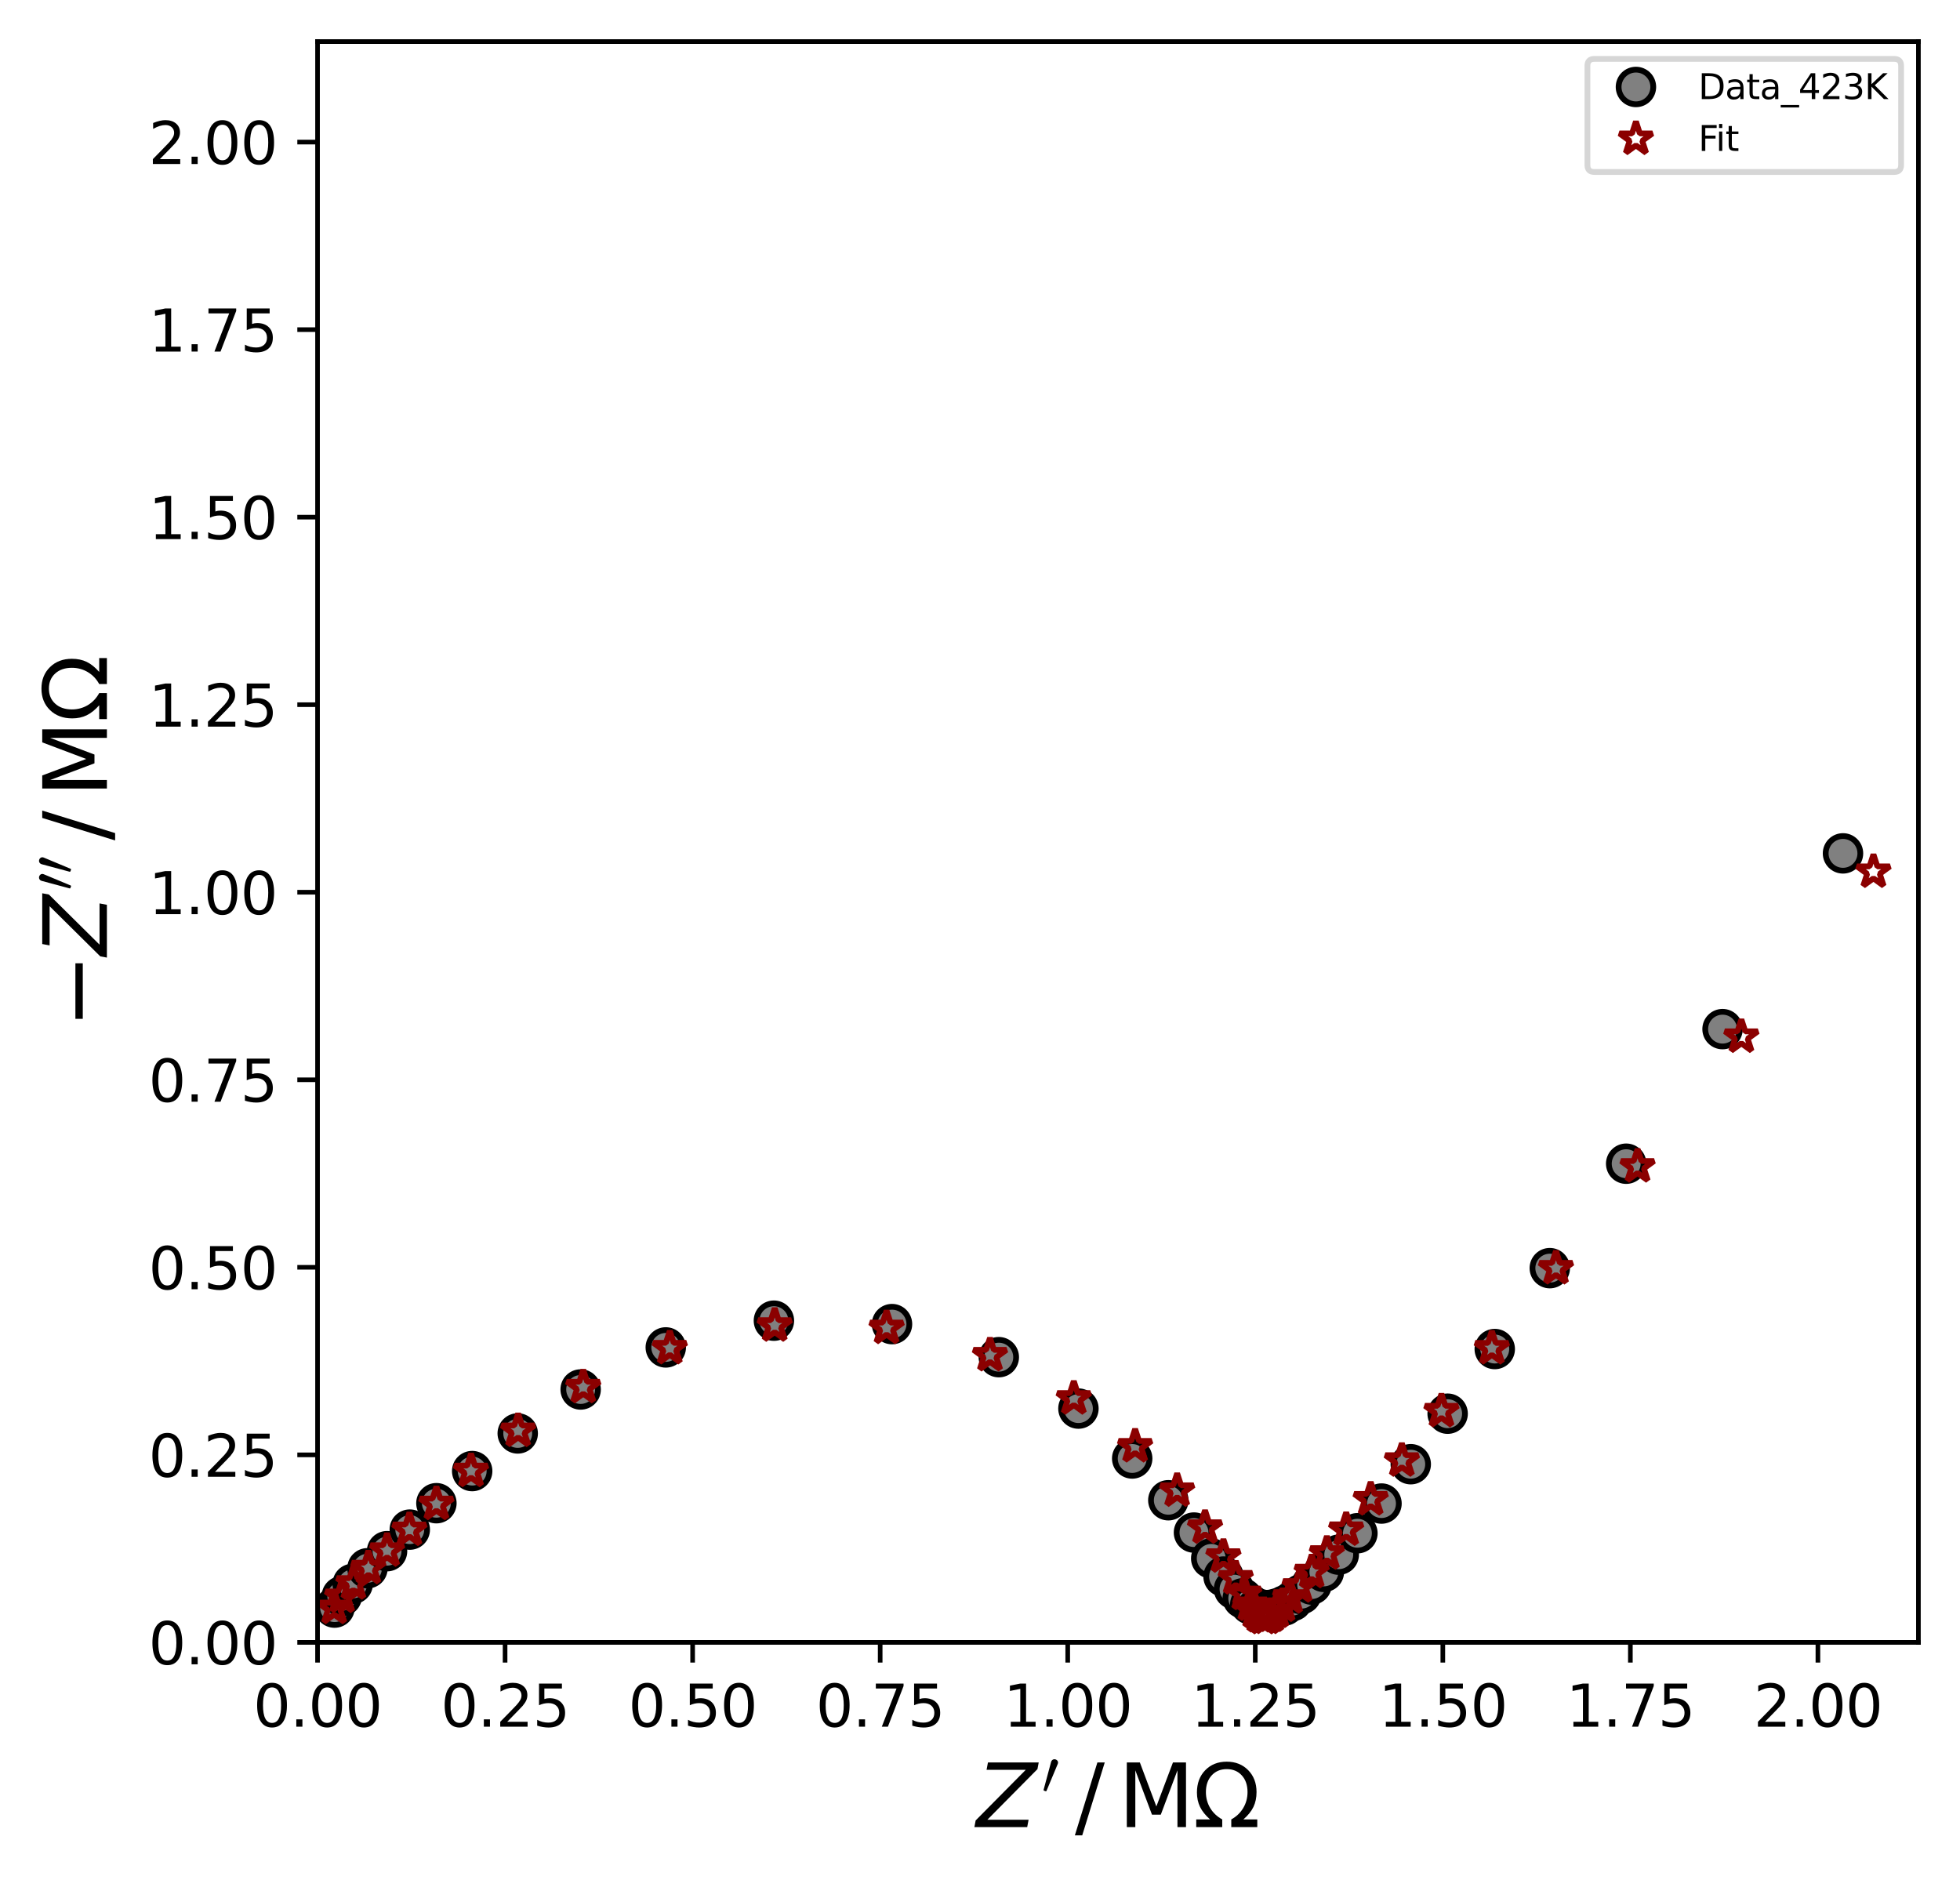 <?xml version="1.0" encoding="utf-8" standalone="no"?>
<!DOCTYPE svg PUBLIC "-//W3C//DTD SVG 1.1//EN"
  "http://www.w3.org/Graphics/SVG/1.1/DTD/svg11.dtd">
<svg xmlns:xlink="http://www.w3.org/1999/xlink" width="339.383pt" height="326.795pt" viewBox="0 0 339.383 326.795" xmlns="http://www.w3.org/2000/svg" version="1.1">
 <defs>
  <style type="text/css">*{stroke-linejoin: round; stroke-linecap: butt}</style>
 </defs>
 <g id="figure_1">
  <g id="patch_1">
   <path d="M 0 326.795 
L 339.383 326.795 
L 339.383 0 
L 0 0 
z
" style="fill: #ffffff"/>
  </g>
  <g id="axes_1">
   <g id="patch_2">
    <path d="M 54.983 284.4 
L 332.183 284.4 
L 332.183 7.2 
L 54.983 7.2 
z
" style="fill: #ffffff"/>
   </g>
   <g id="matplotlib.axis_1">
    <g id="xtick_1">
     <g id="line2d_1">
      <defs>
       <path id="m27550e44c7" d="M 0 0 
L 0 3.5 
" style="stroke: #000000; stroke-width: 0.8"/>
      </defs>
      <g>
       <use xlink:href="#m27550e44c7" x="54.983" y="284.4" style="stroke: #000000; stroke-width: 0.8"/>
      </g>
     </g>
     <g id="text_1">
      <!-- 0.00 -->
      <g transform="translate(43.85 298.998) scale(0.1 -0.1)">
       <defs>
        <path id="DejaVuSans-30" d="M 2034 4250 
Q 1547 4250 1301 3770 
Q 1056 3291 1056 2328 
Q 1056 1369 1301 889 
Q 1547 409 2034 409 
Q 2525 409 2770 889 
Q 3016 1369 3016 2328 
Q 3016 3291 2770 3770 
Q 2525 4250 2034 4250 
z
M 2034 4750 
Q 2819 4750 3233 4129 
Q 3647 3509 3647 2328 
Q 3647 1150 3233 529 
Q 2819 -91 2034 -91 
Q 1250 -91 836 529 
Q 422 1150 422 2328 
Q 422 3509 836 4129 
Q 1250 4750 2034 4750 
z
" transform="scale(0.016)"/>
        <path id="DejaVuSans-2e" d="M 684 794 
L 1344 794 
L 1344 0 
L 684 0 
L 684 794 
z
" transform="scale(0.016)"/>
       </defs>
       <use xlink:href="#DejaVuSans-30"/>
       <use xlink:href="#DejaVuSans-2e" x="63.623"/>
       <use xlink:href="#DejaVuSans-30" x="95.41"/>
       <use xlink:href="#DejaVuSans-30" x="159.033"/>
      </g>
     </g>
    </g>
    <g id="xtick_2">
     <g id="line2d_2">
      <g>
       <use xlink:href="#m27550e44c7" x="87.457" y="284.4" style="stroke: #000000; stroke-width: 0.8"/>
      </g>
     </g>
     <g id="text_2">
      <!-- 0.25 -->
      <g transform="translate(76.325 298.998) scale(0.1 -0.1)">
       <defs>
        <path id="DejaVuSans-32" d="M 1228 531 
L 3431 531 
L 3431 0 
L 469 0 
L 469 531 
Q 828 903 1448 1529 
Q 2069 2156 2228 2338 
Q 2531 2678 2651 2914 
Q 2772 3150 2772 3378 
Q 2772 3750 2511 3984 
Q 2250 4219 1831 4219 
Q 1534 4219 1204 4116 
Q 875 4013 500 3803 
L 500 4441 
Q 881 4594 1212 4672 
Q 1544 4750 1819 4750 
Q 2544 4750 2975 4387 
Q 3406 4025 3406 3419 
Q 3406 3131 3298 2873 
Q 3191 2616 2906 2266 
Q 2828 2175 2409 1742 
Q 1991 1309 1228 531 
z
" transform="scale(0.016)"/>
        <path id="DejaVuSans-35" d="M 691 4666 
L 3169 4666 
L 3169 4134 
L 1269 4134 
L 1269 2991 
Q 1406 3038 1543 3061 
Q 1681 3084 1819 3084 
Q 2600 3084 3056 2656 
Q 3513 2228 3513 1497 
Q 3513 744 3044 326 
Q 2575 -91 1722 -91 
Q 1428 -91 1123 -41 
Q 819 9 494 109 
L 494 744 
Q 775 591 1075 516 
Q 1375 441 1709 441 
Q 2250 441 2565 725 
Q 2881 1009 2881 1497 
Q 2881 1984 2565 2268 
Q 2250 2553 1709 2553 
Q 1456 2553 1204 2497 
Q 953 2441 691 2322 
L 691 4666 
z
" transform="scale(0.016)"/>
       </defs>
       <use xlink:href="#DejaVuSans-30"/>
       <use xlink:href="#DejaVuSans-2e" x="63.623"/>
       <use xlink:href="#DejaVuSans-32" x="95.41"/>
       <use xlink:href="#DejaVuSans-35" x="159.033"/>
      </g>
     </g>
    </g>
    <g id="xtick_3">
     <g id="line2d_3">
      <g>
       <use xlink:href="#m27550e44c7" x="119.932" y="284.4" style="stroke: #000000; stroke-width: 0.8"/>
      </g>
     </g>
     <g id="text_3">
      <!-- 0.50 -->
      <g transform="translate(108.799 298.998) scale(0.1 -0.1)">
       <use xlink:href="#DejaVuSans-30"/>
       <use xlink:href="#DejaVuSans-2e" x="63.623"/>
       <use xlink:href="#DejaVuSans-35" x="95.41"/>
       <use xlink:href="#DejaVuSans-30" x="159.033"/>
      </g>
     </g>
    </g>
    <g id="xtick_4">
     <g id="line2d_4">
      <g>
       <use xlink:href="#m27550e44c7" x="152.407" y="284.4" style="stroke: #000000; stroke-width: 0.8"/>
      </g>
     </g>
     <g id="text_4">
      <!-- 0.75 -->
      <g transform="translate(141.274 298.998) scale(0.1 -0.1)">
       <defs>
        <path id="DejaVuSans-37" d="M 525 4666 
L 3525 4666 
L 3525 4397 
L 1831 0 
L 1172 0 
L 2766 4134 
L 525 4134 
L 525 4666 
z
" transform="scale(0.016)"/>
       </defs>
       <use xlink:href="#DejaVuSans-30"/>
       <use xlink:href="#DejaVuSans-2e" x="63.623"/>
       <use xlink:href="#DejaVuSans-37" x="95.41"/>
       <use xlink:href="#DejaVuSans-35" x="159.033"/>
      </g>
     </g>
    </g>
    <g id="xtick_5">
     <g id="line2d_5">
      <g>
       <use xlink:href="#m27550e44c7" x="184.881" y="284.4" style="stroke: #000000; stroke-width: 0.8"/>
      </g>
     </g>
     <g id="text_5">
      <!-- 1.00 -->
      <g transform="translate(173.748 298.998) scale(0.1 -0.1)">
       <defs>
        <path id="DejaVuSans-31" d="M 794 531 
L 1825 531 
L 1825 4091 
L 703 3866 
L 703 4441 
L 1819 4666 
L 2450 4666 
L 2450 531 
L 3481 531 
L 3481 0 
L 794 0 
L 794 531 
z
" transform="scale(0.016)"/>
       </defs>
       <use xlink:href="#DejaVuSans-31"/>
       <use xlink:href="#DejaVuSans-2e" x="63.623"/>
       <use xlink:href="#DejaVuSans-30" x="95.41"/>
       <use xlink:href="#DejaVuSans-30" x="159.033"/>
      </g>
     </g>
    </g>
    <g id="xtick_6">
     <g id="line2d_6">
      <g>
       <use xlink:href="#m27550e44c7" x="217.356" y="284.4" style="stroke: #000000; stroke-width: 0.8"/>
      </g>
     </g>
     <g id="text_6">
      <!-- 1.25 -->
      <g transform="translate(206.223 298.998) scale(0.1 -0.1)">
       <use xlink:href="#DejaVuSans-31"/>
       <use xlink:href="#DejaVuSans-2e" x="63.623"/>
       <use xlink:href="#DejaVuSans-32" x="95.41"/>
       <use xlink:href="#DejaVuSans-35" x="159.033"/>
      </g>
     </g>
    </g>
    <g id="xtick_7">
     <g id="line2d_7">
      <g>
       <use xlink:href="#m27550e44c7" x="249.83" y="284.4" style="stroke: #000000; stroke-width: 0.8"/>
      </g>
     </g>
     <g id="text_7">
      <!-- 1.50 -->
      <g transform="translate(238.697 298.998) scale(0.1 -0.1)">
       <use xlink:href="#DejaVuSans-31"/>
       <use xlink:href="#DejaVuSans-2e" x="63.623"/>
       <use xlink:href="#DejaVuSans-35" x="95.41"/>
       <use xlink:href="#DejaVuSans-30" x="159.033"/>
      </g>
     </g>
    </g>
    <g id="xtick_8">
     <g id="line2d_8">
      <g>
       <use xlink:href="#m27550e44c7" x="282.305" y="284.4" style="stroke: #000000; stroke-width: 0.8"/>
      </g>
     </g>
     <g id="text_8">
      <!-- 1.75 -->
      <g transform="translate(271.172 298.998) scale(0.1 -0.1)">
       <use xlink:href="#DejaVuSans-31"/>
       <use xlink:href="#DejaVuSans-2e" x="63.623"/>
       <use xlink:href="#DejaVuSans-37" x="95.41"/>
       <use xlink:href="#DejaVuSans-35" x="159.033"/>
      </g>
     </g>
    </g>
    <g id="xtick_9">
     <g id="line2d_9">
      <g>
       <use xlink:href="#m27550e44c7" x="314.779" y="284.4" style="stroke: #000000; stroke-width: 0.8"/>
      </g>
     </g>
     <g id="text_9">
      <!-- 2.00 -->
      <g transform="translate(303.647 298.998) scale(0.1 -0.1)">
       <use xlink:href="#DejaVuSans-32"/>
       <use xlink:href="#DejaVuSans-2e" x="63.623"/>
       <use xlink:href="#DejaVuSans-30" x="95.41"/>
       <use xlink:href="#DejaVuSans-30" x="159.033"/>
      </g>
     </g>
    </g>
    <g id="text_10">
     <!-- $ \mathit{Z^{\prime}} \,/\, \mathrm{M\Omega}$ -->
     <g transform="translate(169.058 316.476) scale(0.15 -0.15)">
      <defs>
       <path id="DejaVuSans-Oblique-5a" d="M 838 4666 
L 4500 4666 
L 4409 4184 
L 794 531 
L 3769 531 
L 3669 0 
L -141 0 
L -50 481 
L 3566 4134 
L 738 4134 
L 838 4666 
z
" transform="scale(0.016)"/>
       <path id="Cmsy10-30" d="M 225 347 
Q 184 359 184 409 
L 966 3316 
Q 1003 3434 1093 3506 
Q 1184 3578 1300 3578 
Q 1450 3578 1564 3479 
Q 1678 3381 1678 3231 
Q 1678 3166 1644 3084 
L 488 319 
Q 466 275 428 275 
Q 394 275 320 306 
Q 247 338 225 347 
z
" transform="scale(0.016)"/>
       <path id="DejaVuSans-2f" d="M 1625 4666 
L 2156 4666 
L 531 -594 
L 0 -594 
L 1625 4666 
z
" transform="scale(0.016)"/>
       <path id="DejaVuSans-4d" d="M 628 4666 
L 1569 4666 
L 2759 1491 
L 3956 4666 
L 4897 4666 
L 4897 0 
L 4281 0 
L 4281 4097 
L 3078 897 
L 2444 897 
L 1241 4097 
L 1241 0 
L 628 0 
L 628 4666 
z
" transform="scale(0.016)"/>
       <path id="DejaVuSans-3a9" d="M 4647 556 
L 4647 0 
L 2772 0 
L 2772 556 
Q 3325 859 3634 1378 
Q 3944 1897 3944 2528 
Q 3944 3278 3531 3731 
Q 3119 4184 2444 4184 
Q 1769 4184 1355 3729 
Q 941 3275 941 2528 
Q 941 1897 1250 1378 
Q 1563 859 2119 556 
L 2119 0 
L 244 0 
L 244 556 
L 1241 556 
Q 747 991 519 1456 
Q 294 1922 294 2497 
Q 294 3491 894 4106 
Q 1491 4722 2444 4722 
Q 3391 4722 3994 4106 
Q 4594 3494 4594 2528 
Q 4594 1922 4372 1459 
Q 4150 997 3647 556 
L 4647 556 
z
" transform="scale(0.016)"/>
      </defs>
      <use xlink:href="#DejaVuSans-Oblique-5a" transform="translate(0 0.584)"/>
      <use xlink:href="#Cmsy10-30" transform="translate(75.523 38.866) scale(0.7)"/>
      <use xlink:href="#DejaVuSans-2f" transform="translate(113.736 0.584)"/>
      <use xlink:href="#DejaVuSans-4d" transform="translate(163.663 0.584)"/>
      <use xlink:href="#DejaVuSans-3a9" transform="translate(249.942 0.584)"/>
     </g>
    </g>
   </g>
   <g id="matplotlib.axis_2">
    <g id="ytick_1">
     <g id="line2d_10">
      <defs>
       <path id="mfa896dbb48" d="M 0 0 
L -3.5 0 
" style="stroke: #000000; stroke-width: 0.8"/>
      </defs>
      <g>
       <use xlink:href="#mfa896dbb48" x="54.983" y="284.4" style="stroke: #000000; stroke-width: 0.8"/>
      </g>
     </g>
     <g id="text_11">
      <!-- 0.00 -->
      <g transform="translate(25.717 288.199) scale(0.1 -0.1)">
       <use xlink:href="#DejaVuSans-30"/>
       <use xlink:href="#DejaVuSans-2e" x="63.623"/>
       <use xlink:href="#DejaVuSans-30" x="95.41"/>
       <use xlink:href="#DejaVuSans-30" x="159.033"/>
      </g>
     </g>
    </g>
    <g id="ytick_2">
     <g id="line2d_11">
      <g>
       <use xlink:href="#mfa896dbb48" x="54.983" y="251.925" style="stroke: #000000; stroke-width: 0.8"/>
      </g>
     </g>
     <g id="text_12">
      <!-- 0.25 -->
      <g transform="translate(25.717 255.725) scale(0.1 -0.1)">
       <use xlink:href="#DejaVuSans-30"/>
       <use xlink:href="#DejaVuSans-2e" x="63.623"/>
       <use xlink:href="#DejaVuSans-32" x="95.41"/>
       <use xlink:href="#DejaVuSans-35" x="159.033"/>
      </g>
     </g>
    </g>
    <g id="ytick_3">
     <g id="line2d_12">
      <g>
       <use xlink:href="#mfa896dbb48" x="54.983" y="219.451" style="stroke: #000000; stroke-width: 0.8"/>
      </g>
     </g>
     <g id="text_13">
      <!-- 0.50 -->
      <g transform="translate(25.717 223.25) scale(0.1 -0.1)">
       <use xlink:href="#DejaVuSans-30"/>
       <use xlink:href="#DejaVuSans-2e" x="63.623"/>
       <use xlink:href="#DejaVuSans-35" x="95.41"/>
       <use xlink:href="#DejaVuSans-30" x="159.033"/>
      </g>
     </g>
    </g>
    <g id="ytick_4">
     <g id="line2d_13">
      <g>
       <use xlink:href="#mfa896dbb48" x="54.983" y="186.976" style="stroke: #000000; stroke-width: 0.8"/>
      </g>
     </g>
     <g id="text_14">
      <!-- 0.75 -->
      <g transform="translate(25.717 190.775) scale(0.1 -0.1)">
       <use xlink:href="#DejaVuSans-30"/>
       <use xlink:href="#DejaVuSans-2e" x="63.623"/>
       <use xlink:href="#DejaVuSans-37" x="95.41"/>
       <use xlink:href="#DejaVuSans-35" x="159.033"/>
      </g>
     </g>
    </g>
    <g id="ytick_5">
     <g id="line2d_14">
      <g>
       <use xlink:href="#mfa896dbb48" x="54.983" y="154.502" style="stroke: #000000; stroke-width: 0.8"/>
      </g>
     </g>
     <g id="text_15">
      <!-- 1.00 -->
      <g transform="translate(25.717 158.301) scale(0.1 -0.1)">
       <use xlink:href="#DejaVuSans-31"/>
       <use xlink:href="#DejaVuSans-2e" x="63.623"/>
       <use xlink:href="#DejaVuSans-30" x="95.41"/>
       <use xlink:href="#DejaVuSans-30" x="159.033"/>
      </g>
     </g>
    </g>
    <g id="ytick_6">
     <g id="line2d_15">
      <g>
       <use xlink:href="#mfa896dbb48" x="54.983" y="122.027" style="stroke: #000000; stroke-width: 0.8"/>
      </g>
     </g>
     <g id="text_16">
      <!-- 1.25 -->
      <g transform="translate(25.717 125.826) scale(0.1 -0.1)">
       <use xlink:href="#DejaVuSans-31"/>
       <use xlink:href="#DejaVuSans-2e" x="63.623"/>
       <use xlink:href="#DejaVuSans-32" x="95.41"/>
       <use xlink:href="#DejaVuSans-35" x="159.033"/>
      </g>
     </g>
    </g>
    <g id="ytick_7">
     <g id="line2d_16">
      <g>
       <use xlink:href="#mfa896dbb48" x="54.983" y="89.553" style="stroke: #000000; stroke-width: 0.8"/>
      </g>
     </g>
     <g id="text_17">
      <!-- 1.50 -->
      <g transform="translate(25.717 93.352) scale(0.1 -0.1)">
       <use xlink:href="#DejaVuSans-31"/>
       <use xlink:href="#DejaVuSans-2e" x="63.623"/>
       <use xlink:href="#DejaVuSans-35" x="95.41"/>
       <use xlink:href="#DejaVuSans-30" x="159.033"/>
      </g>
     </g>
    </g>
    <g id="ytick_8">
     <g id="line2d_17">
      <g>
       <use xlink:href="#mfa896dbb48" x="54.983" y="57.078" style="stroke: #000000; stroke-width: 0.8"/>
      </g>
     </g>
     <g id="text_18">
      <!-- 1.75 -->
      <g transform="translate(25.717 60.877) scale(0.1 -0.1)">
       <use xlink:href="#DejaVuSans-31"/>
       <use xlink:href="#DejaVuSans-2e" x="63.623"/>
       <use xlink:href="#DejaVuSans-37" x="95.41"/>
       <use xlink:href="#DejaVuSans-35" x="159.033"/>
      </g>
     </g>
    </g>
    <g id="ytick_9">
     <g id="line2d_18">
      <g>
       <use xlink:href="#mfa896dbb48" x="54.983" y="24.603" style="stroke: #000000; stroke-width: 0.8"/>
      </g>
     </g>
     <g id="text_19">
      <!-- 2.00 -->
      <g transform="translate(25.717 28.403) scale(0.1 -0.1)">
       <use xlink:href="#DejaVuSans-32"/>
       <use xlink:href="#DejaVuSans-2e" x="63.623"/>
       <use xlink:href="#DejaVuSans-30" x="95.41"/>
       <use xlink:href="#DejaVuSans-30" x="159.033"/>
      </g>
     </g>
    </g>
    <g id="text_20">
     <!-- $ \mathit{-Z^{\prime\prime}} \,/\, \mathrm{M\Omega}$ -->
     <g transform="translate(18.598 178.05) rotate(-90) scale(0.15 -0.15)">
      <defs>
       <path id="DejaVuSans-2212" d="M 678 2272 
L 4684 2272 
L 4684 1741 
L 678 1741 
L 678 2272 
z
" transform="scale(0.016)"/>
      </defs>
      <use xlink:href="#DejaVuSans-2212" transform="translate(0 0.584)"/>
      <use xlink:href="#DejaVuSans-Oblique-5a" transform="translate(83.789 0.584)"/>
      <use xlink:href="#Cmsy10-30" transform="translate(159.312 38.866) scale(0.7)"/>
      <use xlink:href="#Cmsy10-30" transform="translate(178.555 38.866) scale(0.7)"/>
      <use xlink:href="#DejaVuSans-2f" transform="translate(216.768 0.584)"/>
      <use xlink:href="#DejaVuSans-4d" transform="translate(266.695 0.584)"/>
      <use xlink:href="#DejaVuSans-3a9" transform="translate(352.974 0.584)"/>
     </g>
    </g>
   </g>
   <g id="line2d_19">
    <defs>
     <path id="m7dd41cd57c" d="M 0 3 
C 0.796 3 1.559 2.684 2.121 2.121 
C 2.684 1.559 3 0.796 3 0 
C 3 -0.796 2.684 -1.559 2.121 -2.121 
C 1.559 -2.684 0.796 -3 0 -3 
C -0.796 -3 -1.559 -2.684 -2.121 -2.121 
C -2.684 -1.559 -3 -0.796 -3 0 
C -3 0.796 -2.684 1.559 -2.121 2.121 
C -1.559 2.684 -0.796 3 0 3 
z
" style="stroke: #000000"/>
    </defs>
    <g clip-path="url(#pbf013f1338)">
     <use xlink:href="#m7dd41cd57c" x="57.931" y="278.376" style="fill: #808080; stroke: #000000"/>
     <use xlink:href="#m7dd41cd57c" x="59.19" y="276.402" style="fill: #808080; stroke: #000000"/>
     <use xlink:href="#m7dd41cd57c" x="61.073" y="274.268" style="fill: #808080; stroke: #000000"/>
     <use xlink:href="#m7dd41cd57c" x="63.63" y="271.565" style="fill: #808080; stroke: #000000"/>
     <use xlink:href="#m7dd41cd57c" x="67.019" y="268.605" style="fill: #808080; stroke: #000000"/>
     <use xlink:href="#m7dd41cd57c" x="70.955" y="264.871" style="fill: #808080; stroke: #000000"/>
     <use xlink:href="#m7dd41cd57c" x="75.566" y="260.299" style="fill: #808080; stroke: #000000"/>
     <use xlink:href="#m7dd41cd57c" x="81.761" y="254.736" style="fill: #808080; stroke: #000000"/>
     <use xlink:href="#m7dd41cd57c" x="89.647" y="248.217" style="fill: #808080; stroke: #000000"/>
     <use xlink:href="#m7dd41cd57c" x="100.544" y="240.606" style="fill: #808080; stroke: #000000"/>
     <use xlink:href="#m7dd41cd57c" x="115.282" y="233.323" style="fill: #808080; stroke: #000000"/>
     <use xlink:href="#m7dd41cd57c" x="134.005" y="228.692" style="fill: #808080; stroke: #000000"/>
     <use xlink:href="#m7dd41cd57c" x="154.456" y="229.286" style="fill: #808080; stroke: #000000"/>
     <use xlink:href="#m7dd41cd57c" x="172.948" y="235.01" style="fill: #808080; stroke: #000000"/>
     <use xlink:href="#m7dd41cd57c" x="186.735" y="243.914" style="fill: #808080; stroke: #000000"/>
     <use xlink:href="#m7dd41cd57c" x="196.046" y="252.556" style="fill: #808080; stroke: #000000"/>
     <use xlink:href="#m7dd41cd57c" x="202.3" y="259.787" style="fill: #808080; stroke: #000000"/>
     <use xlink:href="#m7dd41cd57c" x="206.74" y="265.382" style="fill: #808080; stroke: #000000"/>
     <use xlink:href="#m7dd41cd57c" x="209.729" y="269.86" style="fill: #808080; stroke: #000000"/>
     <use xlink:href="#m7dd41cd57c" x="211.864" y="273.003" style="fill: #808080; stroke: #000000"/>
     <use xlink:href="#m7dd41cd57c" x="213.678" y="275.179" style="fill: #808080; stroke: #000000"/>
     <use xlink:href="#m7dd41cd57c" x="215.193" y="276.774" style="fill: #808080; stroke: #000000"/>
     <use xlink:href="#m7dd41cd57c" x="216.493" y="277.818" style="fill: #808080; stroke: #000000"/>
     <use xlink:href="#m7dd41cd57c" x="217.604" y="278.493" style="fill: #808080; stroke: #000000"/>
     <use xlink:href="#m7dd41cd57c" x="218.74" y="278.754" style="fill: #808080; stroke: #000000"/>
     <use xlink:href="#m7dd41cd57c" x="219.898" y="278.77" style="fill: #808080; stroke: #000000"/>
     <use xlink:href="#m7dd41cd57c" x="221.118" y="278.52" style="fill: #808080; stroke: #000000"/>
     <use xlink:href="#m7dd41cd57c" x="222.413" y="278.015" style="fill: #808080; stroke: #000000"/>
     <use xlink:href="#m7dd41cd57c" x="223.779" y="277.242" style="fill: #808080; stroke: #000000"/>
     <use xlink:href="#m7dd41cd57c" x="225.337" y="276.052" style="fill: #808080; stroke: #000000"/>
     <use xlink:href="#m7dd41cd57c" x="227.115" y="274.39" style="fill: #808080; stroke: #000000"/>
     <use xlink:href="#m7dd41cd57c" x="229.239" y="272.194" style="fill: #808080; stroke: #000000"/>
     <use xlink:href="#m7dd41cd57c" x="231.812" y="269.213" style="fill: #808080; stroke: #000000"/>
     <use xlink:href="#m7dd41cd57c" x="235.044" y="265.499" style="fill: #808080; stroke: #000000"/>
     <use xlink:href="#m7dd41cd57c" x="239.214" y="260.359" style="fill: #808080; stroke: #000000"/>
     <use xlink:href="#m7dd41cd57c" x="244.28" y="253.546" style="fill: #808080; stroke: #000000"/>
     <use xlink:href="#m7dd41cd57c" x="250.666" y="244.798" style="fill: #808080; stroke: #000000"/>
     <use xlink:href="#m7dd41cd57c" x="258.823" y="233.602" style="fill: #808080; stroke: #000000"/>
     <use xlink:href="#m7dd41cd57c" x="268.354" y="219.596" style="fill: #808080; stroke: #000000"/>
     <use xlink:href="#m7dd41cd57c" x="281.58" y="201.51" style="fill: #808080; stroke: #000000"/>
     <use xlink:href="#m7dd41cd57c" x="298.268" y="178.205" style="fill: #808080; stroke: #000000"/>
     <use xlink:href="#m7dd41cd57c" x="319.123" y="147.773" style="fill: #808080; stroke: #000000"/>
    </g>
   </g>
   <g id="line2d_20">
    <defs>
     <path id="mde1bc9e37a" d="M 0 -3 
L -0.674 -0.927 
L -2.853 -0.927 
L -1.09 0.354 
L -1.763 2.427 
L -0 1.146 
L 1.763 2.427 
L 1.09 0.354 
L 2.853 -0.927 
L 0.674 -0.927 
z
" style="stroke: #8b0000; stroke-linejoin: bevel"/>
    </defs>
    <g clip-path="url(#pbf013f1338)">
     <use xlink:href="#mde1bc9e37a" x="57.862" y="278.439" style="fill-opacity: 0; stroke: #8b0000; stroke-linejoin: bevel"/>
     <use xlink:href="#mde1bc9e37a" x="59.242" y="276.509" style="fill-opacity: 0; stroke: #8b0000; stroke-linejoin: bevel"/>
     <use xlink:href="#mde1bc9e37a" x="61.192" y="274.196" style="fill-opacity: 0; stroke: #8b0000; stroke-linejoin: bevel"/>
     <use xlink:href="#mde1bc9e37a" x="63.788" y="271.535" style="fill-opacity: 0; stroke: #8b0000; stroke-linejoin: bevel"/>
     <use xlink:href="#mde1bc9e37a" x="67.024" y="268.504" style="fill-opacity: 0; stroke: #8b0000; stroke-linejoin: bevel"/>
     <use xlink:href="#mde1bc9e37a" x="70.892" y="264.917" style="fill-opacity: 0; stroke: #8b0000; stroke-linejoin: bevel"/>
     <use xlink:href="#mde1bc9e37a" x="75.568" y="260.429" style="fill-opacity: 0; stroke: #8b0000; stroke-linejoin: bevel"/>
     <use xlink:href="#mde1bc9e37a" x="81.562" y="254.714" style="fill-opacity: 0; stroke: #8b0000; stroke-linejoin: bevel"/>
     <use xlink:href="#mde1bc9e37a" x="89.716" y="247.763" style="fill-opacity: 0; stroke: #8b0000; stroke-linejoin: bevel"/>
     <use xlink:href="#mde1bc9e37a" x="100.993" y="240.195" style="fill-opacity: 0; stroke: #8b0000; stroke-linejoin: bevel"/>
     <use xlink:href="#mde1bc9e37a" x="115.976" y="233.455" style="fill-opacity: 0; stroke: #8b0000; stroke-linejoin: bevel"/>
     <use xlink:href="#mde1bc9e37a" x="134.144" y="229.532" style="fill-opacity: 0; stroke: #8b0000; stroke-linejoin: bevel"/>
     <use xlink:href="#mde1bc9e37a" x="153.516" y="229.947" style="fill-opacity: 0; stroke: #8b0000; stroke-linejoin: bevel"/>
     <use xlink:href="#mde1bc9e37a" x="171.422" y="234.67" style="fill-opacity: 0; stroke: #8b0000; stroke-linejoin: bevel"/>
     <use xlink:href="#mde1bc9e37a" x="185.931" y="242.155" style="fill-opacity: 0; stroke: #8b0000; stroke-linejoin: bevel"/>
     <use xlink:href="#mde1bc9e37a" x="196.551" y="250.445" style="fill-opacity: 0; stroke: #8b0000; stroke-linejoin: bevel"/>
     <use xlink:href="#mde1bc9e37a" x="203.829" y="258.123" style="fill-opacity: 0; stroke: #8b0000; stroke-linejoin: bevel"/>
     <use xlink:href="#mde1bc9e37a" x="208.657" y="264.529" style="fill-opacity: 0; stroke: #8b0000; stroke-linejoin: bevel"/>
     <use xlink:href="#mde1bc9e37a" x="211.84" y="269.54" style="fill-opacity: 0; stroke: #8b0000; stroke-linejoin: bevel"/>
     <use xlink:href="#mde1bc9e37a" x="213.968" y="273.292" style="fill-opacity: 0; stroke: #8b0000; stroke-linejoin: bevel"/>
     <use xlink:href="#mde1bc9e37a" x="215.438" y="276.003" style="fill-opacity: 0; stroke: #8b0000; stroke-linejoin: bevel"/>
     <use xlink:href="#mde1bc9e37a" x="216.505" y="277.891" style="fill-opacity: 0; stroke: #8b0000; stroke-linejoin: bevel"/>
     <use xlink:href="#mde1bc9e37a" x="217.335" y="279.134" style="fill-opacity: 0; stroke: #8b0000; stroke-linejoin: bevel"/>
     <use xlink:href="#mde1bc9e37a" x="218.041" y="279.869" style="fill-opacity: 0; stroke: #8b0000; stroke-linejoin: bevel"/>
     <use xlink:href="#mde1bc9e37a" x="218.702" y="280.189" style="fill-opacity: 0; stroke: #8b0000; stroke-linejoin: bevel"/>
     <use xlink:href="#mde1bc9e37a" x="219.381" y="280.154" style="fill-opacity: 0; stroke: #8b0000; stroke-linejoin: bevel"/>
     <use xlink:href="#mde1bc9e37a" x="220.133" y="279.792" style="fill-opacity: 0; stroke: #8b0000; stroke-linejoin: bevel"/>
     <use xlink:href="#mde1bc9e37a" x="221.013" y="279.103" style="fill-opacity: 0; stroke: #8b0000; stroke-linejoin: bevel"/>
     <use xlink:href="#mde1bc9e37a" x="222.079" y="278.064" style="fill-opacity: 0; stroke: #8b0000; stroke-linejoin: bevel"/>
     <use xlink:href="#mde1bc9e37a" x="223.396" y="276.626" style="fill-opacity: 0; stroke: #8b0000; stroke-linejoin: bevel"/>
     <use xlink:href="#mde1bc9e37a" x="225.045" y="274.714" style="fill-opacity: 0; stroke: #8b0000; stroke-linejoin: bevel"/>
     <use xlink:href="#mde1bc9e37a" x="227.125" y="272.221" style="fill-opacity: 0; stroke: #8b0000; stroke-linejoin: bevel"/>
     <use xlink:href="#mde1bc9e37a" x="229.757" y="269.007" style="fill-opacity: 0; stroke: #8b0000; stroke-linejoin: bevel"/>
     <use xlink:href="#mde1bc9e37a" x="233.097" y="264.888" style="fill-opacity: 0; stroke: #8b0000; stroke-linejoin: bevel"/>
     <use xlink:href="#mde1bc9e37a" x="237.34" y="259.625" style="fill-opacity: 0; stroke: #8b0000; stroke-linejoin: bevel"/>
     <use xlink:href="#mde1bc9e37a" x="242.735" y="252.913" style="fill-opacity: 0; stroke: #8b0000; stroke-linejoin: bevel"/>
     <use xlink:href="#mde1bc9e37a" x="249.595" y="244.361" style="fill-opacity: 0; stroke: #8b0000; stroke-linejoin: bevel"/>
     <use xlink:href="#mde1bc9e37a" x="258.322" y="233.473" style="fill-opacity: 0; stroke: #8b0000; stroke-linejoin: bevel"/>
     <use xlink:href="#mde1bc9e37a" x="269.424" y="219.613" style="fill-opacity: 0; stroke: #8b0000; stroke-linejoin: bevel"/>
     <use xlink:href="#mde1bc9e37a" x="283.552" y="201.97" style="fill-opacity: 0; stroke: #8b0000; stroke-linejoin: bevel"/>
     <use xlink:href="#mde1bc9e37a" x="301.526" y="179.521" style="fill-opacity: 0; stroke: #8b0000; stroke-linejoin: bevel"/>
     <use xlink:href="#mde1bc9e37a" x="324.396" y="150.952" style="fill-opacity: 0; stroke: #8b0000; stroke-linejoin: bevel"/>
    </g>
   </g>
   <g id="patch_3">
    <path d="M 54.983 284.4 
L 54.983 7.2 
" style="fill: none; stroke: #000000; stroke-width: 0.8; stroke-linejoin: miter; stroke-linecap: square"/>
   </g>
   <g id="patch_4">
    <path d="M 332.183 284.4 
L 332.183 7.2 
" style="fill: none; stroke: #000000; stroke-width: 0.8; stroke-linejoin: miter; stroke-linecap: square"/>
   </g>
   <g id="patch_5">
    <path d="M 54.983 284.4 
L 332.183 284.4 
" style="fill: none; stroke: #000000; stroke-width: 0.8; stroke-linejoin: miter; stroke-linecap: square"/>
   </g>
   <g id="patch_6">
    <path d="M 54.983 7.2 
L 332.183 7.2 
" style="fill: none; stroke: #000000; stroke-width: 0.8; stroke-linejoin: miter; stroke-linecap: square"/>
   </g>
   <g id="legend_1">
    <g id="patch_7">
     <path d="M 276.07 29.781 
L 327.983 29.781 
Q 329.183 29.781 329.183 28.581 
L 329.183 11.4 
Q 329.183 10.2 327.983 10.2 
L 276.07 10.2 
Q 274.87 10.2 274.87 11.4 
L 274.87 28.581 
Q 274.87 29.781 276.07 29.781 
z
" style="fill: #ffffff; opacity: 0.8; stroke: #cccccc; stroke-linejoin: miter"/>
    </g>
    <g id="line2d_21">
     <g>
      <use xlink:href="#m7dd41cd57c" x="283.27" y="15.059" style="fill: #808080; stroke: #000000"/>
     </g>
    </g>
    <g id="text_21">
     <!-- Data_423K -->
     <g transform="translate(294.07 17.159) scale(0.06 -0.06)">
      <defs>
       <path id="DejaVuSans-44" d="M 1259 4147 
L 1259 519 
L 2022 519 
Q 2988 519 3436 956 
Q 3884 1394 3884 2338 
Q 3884 3275 3436 3711 
Q 2988 4147 2022 4147 
L 1259 4147 
z
M 628 4666 
L 1925 4666 
Q 3281 4666 3915 4102 
Q 4550 3538 4550 2338 
Q 4550 1131 3912 565 
Q 3275 0 1925 0 
L 628 0 
L 628 4666 
z
" transform="scale(0.016)"/>
       <path id="DejaVuSans-61" d="M 2194 1759 
Q 1497 1759 1228 1600 
Q 959 1441 959 1056 
Q 959 750 1161 570 
Q 1363 391 1709 391 
Q 2188 391 2477 730 
Q 2766 1069 2766 1631 
L 2766 1759 
L 2194 1759 
z
M 3341 1997 
L 3341 0 
L 2766 0 
L 2766 531 
Q 2569 213 2275 61 
Q 1981 -91 1556 -91 
Q 1019 -91 701 211 
Q 384 513 384 1019 
Q 384 1609 779 1909 
Q 1175 2209 1959 2209 
L 2766 2209 
L 2766 2266 
Q 2766 2663 2505 2880 
Q 2244 3097 1772 3097 
Q 1472 3097 1187 3025 
Q 903 2953 641 2809 
L 641 3341 
Q 956 3463 1253 3523 
Q 1550 3584 1831 3584 
Q 2591 3584 2966 3190 
Q 3341 2797 3341 1997 
z
" transform="scale(0.016)"/>
       <path id="DejaVuSans-74" d="M 1172 4494 
L 1172 3500 
L 2356 3500 
L 2356 3053 
L 1172 3053 
L 1172 1153 
Q 1172 725 1289 603 
Q 1406 481 1766 481 
L 2356 481 
L 2356 0 
L 1766 0 
Q 1100 0 847 248 
Q 594 497 594 1153 
L 594 3053 
L 172 3053 
L 172 3500 
L 594 3500 
L 594 4494 
L 1172 4494 
z
" transform="scale(0.016)"/>
       <path id="DejaVuSans-5f" d="M 3263 -1063 
L 3263 -1509 
L -63 -1509 
L -63 -1063 
L 3263 -1063 
z
" transform="scale(0.016)"/>
       <path id="DejaVuSans-34" d="M 2419 4116 
L 825 1625 
L 2419 1625 
L 2419 4116 
z
M 2253 4666 
L 3047 4666 
L 3047 1625 
L 3713 1625 
L 3713 1100 
L 3047 1100 
L 3047 0 
L 2419 0 
L 2419 1100 
L 313 1100 
L 313 1709 
L 2253 4666 
z
" transform="scale(0.016)"/>
       <path id="DejaVuSans-33" d="M 2597 2516 
Q 3050 2419 3304 2112 
Q 3559 1806 3559 1356 
Q 3559 666 3084 287 
Q 2609 -91 1734 -91 
Q 1441 -91 1130 -33 
Q 819 25 488 141 
L 488 750 
Q 750 597 1062 519 
Q 1375 441 1716 441 
Q 2309 441 2620 675 
Q 2931 909 2931 1356 
Q 2931 1769 2642 2001 
Q 2353 2234 1838 2234 
L 1294 2234 
L 1294 2753 
L 1863 2753 
Q 2328 2753 2575 2939 
Q 2822 3125 2822 3475 
Q 2822 3834 2567 4026 
Q 2313 4219 1838 4219 
Q 1578 4219 1281 4162 
Q 984 4106 628 3988 
L 628 4550 
Q 988 4650 1302 4700 
Q 1616 4750 1894 4750 
Q 2613 4750 3031 4423 
Q 3450 4097 3450 3541 
Q 3450 3153 3228 2886 
Q 3006 2619 2597 2516 
z
" transform="scale(0.016)"/>
       <path id="DejaVuSans-4b" d="M 628 4666 
L 1259 4666 
L 1259 2694 
L 3353 4666 
L 4166 4666 
L 1850 2491 
L 4331 0 
L 3500 0 
L 1259 2247 
L 1259 0 
L 628 0 
L 628 4666 
z
" transform="scale(0.016)"/>
      </defs>
      <use xlink:href="#DejaVuSans-44"/>
      <use xlink:href="#DejaVuSans-61" x="77.002"/>
      <use xlink:href="#DejaVuSans-74" x="138.281"/>
      <use xlink:href="#DejaVuSans-61" x="177.49"/>
      <use xlink:href="#DejaVuSans-5f" x="238.77"/>
      <use xlink:href="#DejaVuSans-34" x="288.77"/>
      <use xlink:href="#DejaVuSans-32" x="352.393"/>
      <use xlink:href="#DejaVuSans-33" x="416.016"/>
      <use xlink:href="#DejaVuSans-4b" x="479.639"/>
     </g>
    </g>
    <g id="line2d_22">
     <g>
      <use xlink:href="#mde1bc9e37a" x="283.27" y="24.033" style="fill-opacity: 0; stroke: #8b0000; stroke-linejoin: bevel"/>
     </g>
    </g>
    <g id="text_22">
     <!-- Fit -->
     <g transform="translate(294.07 26.133) scale(0.06 -0.06)">
      <defs>
       <path id="DejaVuSans-46" d="M 628 4666 
L 3309 4666 
L 3309 4134 
L 1259 4134 
L 1259 2759 
L 3109 2759 
L 3109 2228 
L 1259 2228 
L 1259 0 
L 628 0 
L 628 4666 
z
" transform="scale(0.016)"/>
       <path id="DejaVuSans-69" d="M 603 3500 
L 1178 3500 
L 1178 0 
L 603 0 
L 603 3500 
z
M 603 4863 
L 1178 4863 
L 1178 4134 
L 603 4134 
L 603 4863 
z
" transform="scale(0.016)"/>
      </defs>
      <use xlink:href="#DejaVuSans-46"/>
      <use xlink:href="#DejaVuSans-69" x="50.27"/>
      <use xlink:href="#DejaVuSans-74" x="78.053"/>
     </g>
    </g>
   </g>
  </g>
 </g>
 <defs>
  <clipPath id="pbf013f1338">
   <rect x="54.983" y="7.2" width="277.2" height="277.2"/>
  </clipPath>
 </defs>
</svg>
